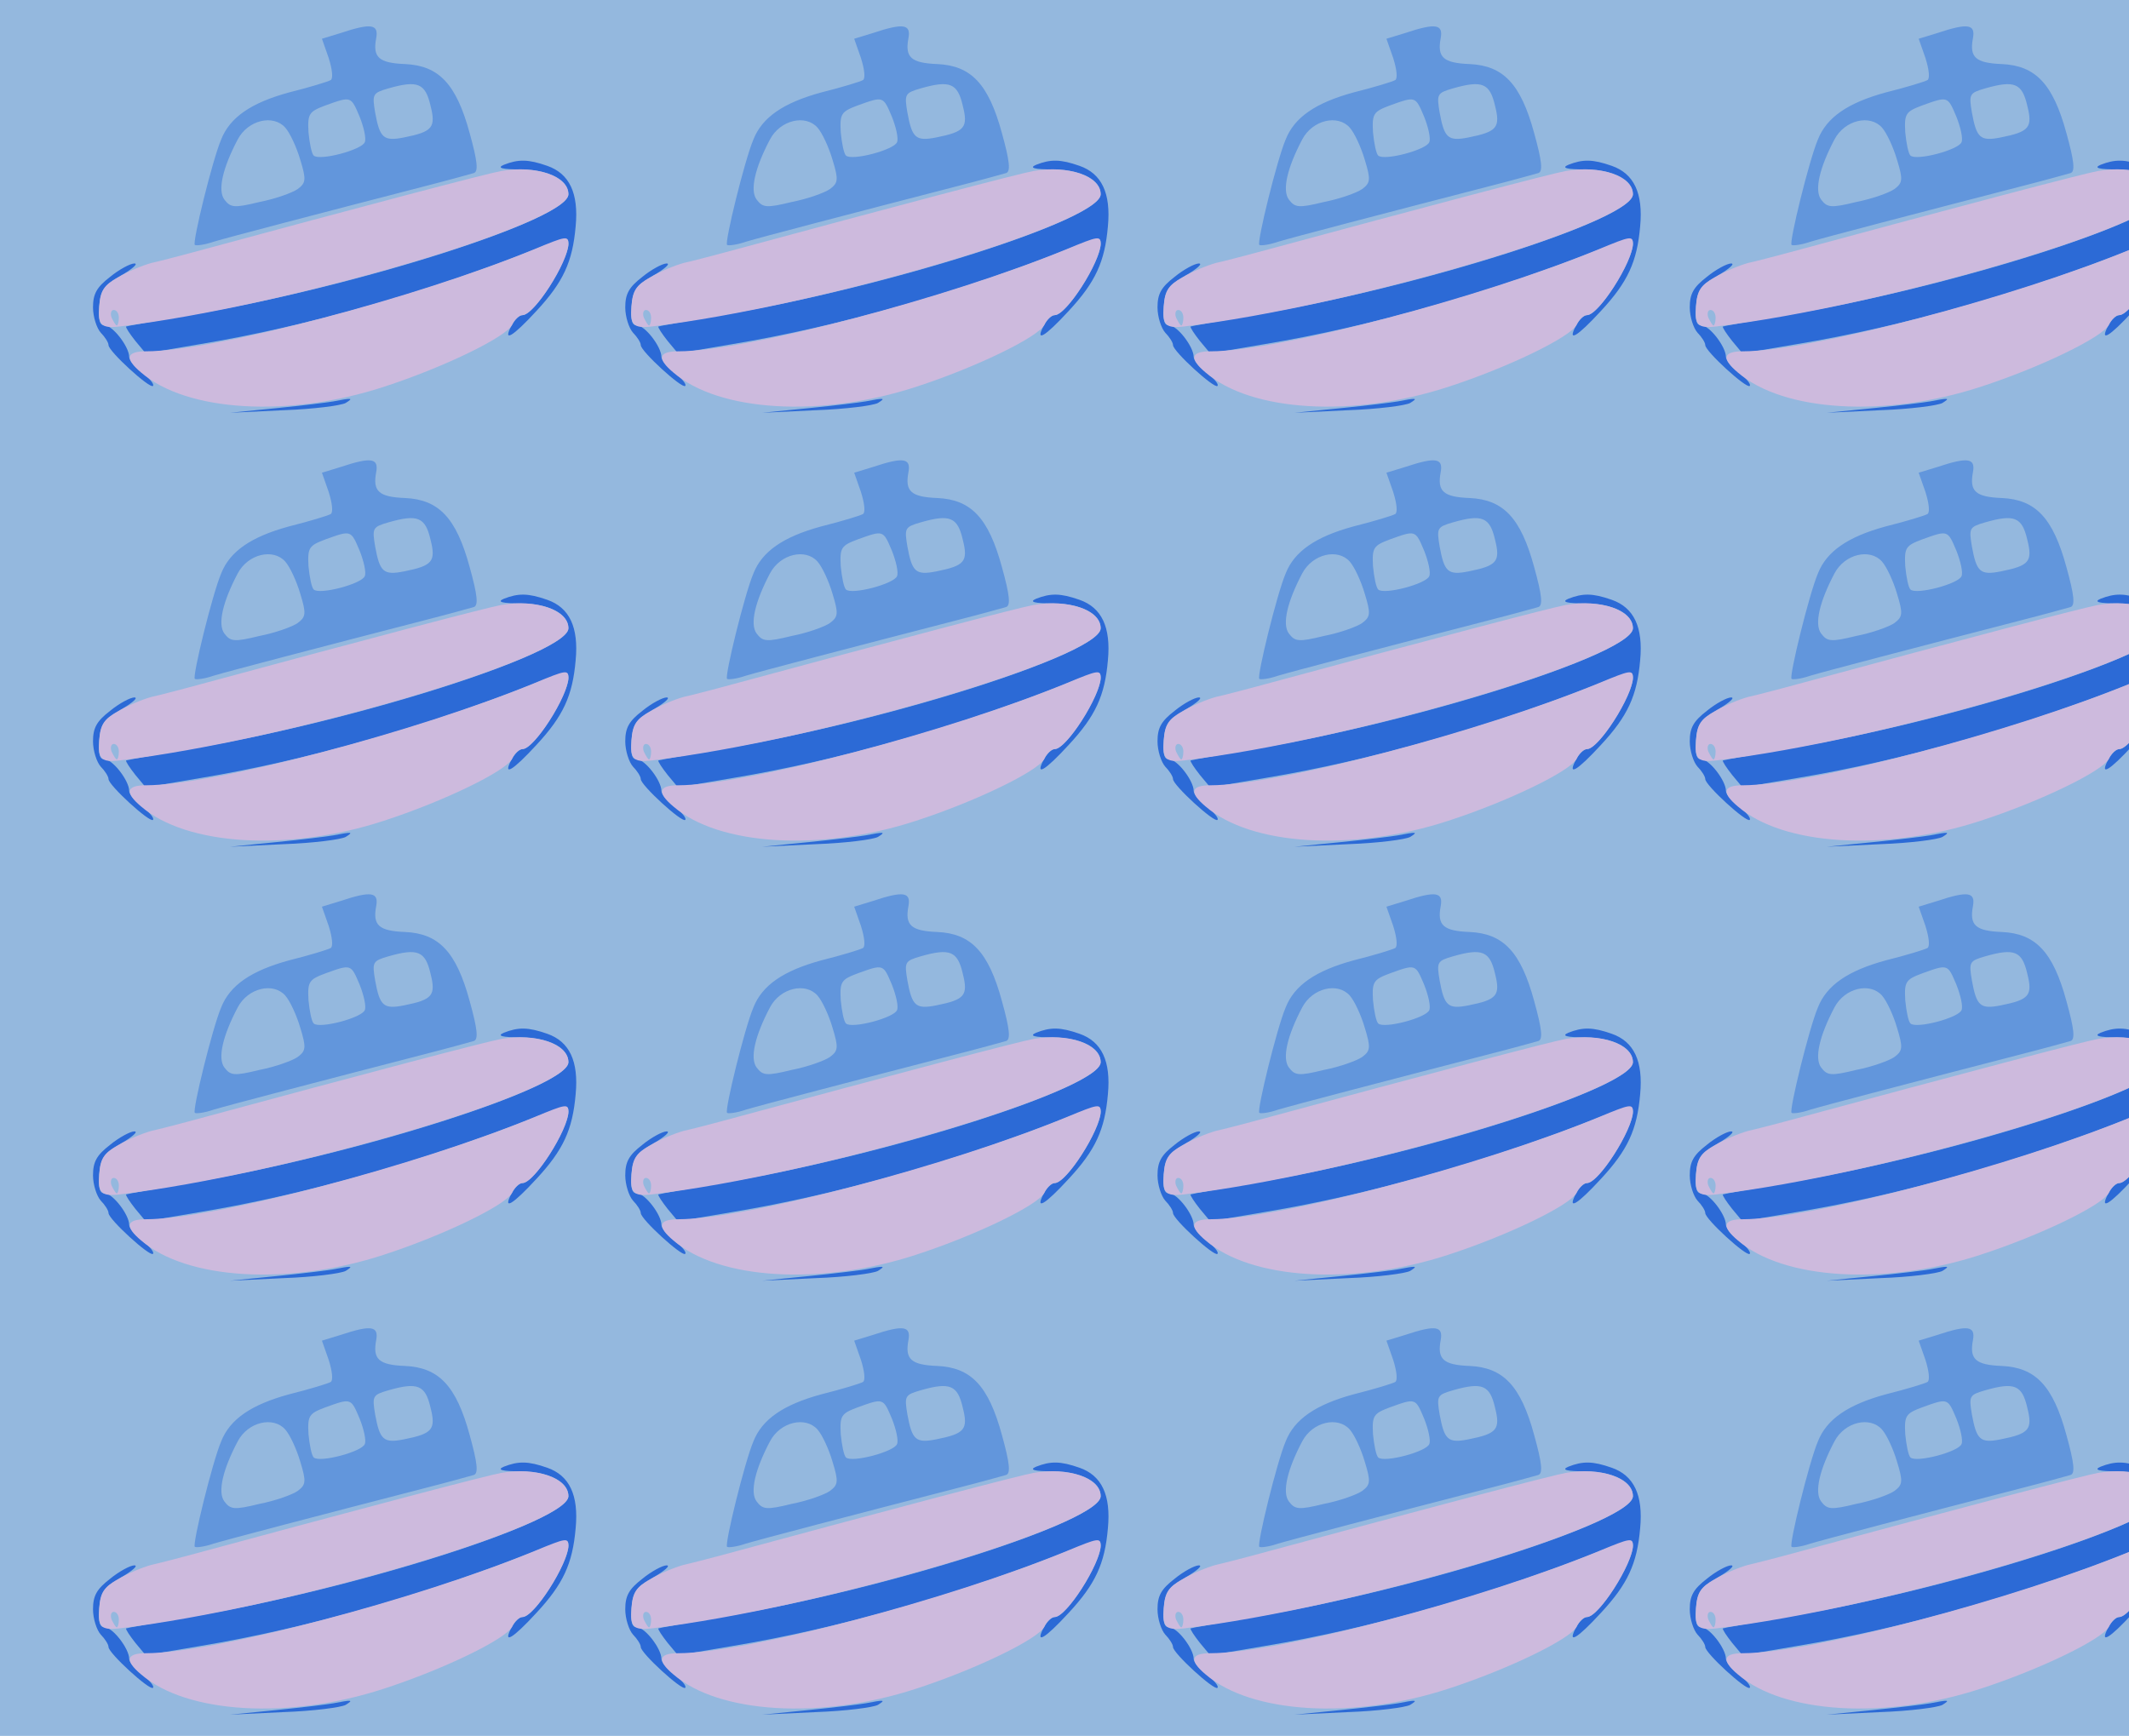 <?xml version="1.0" standalone="no"?>
<!DOCTYPE svg PUBLIC "-//W3C//DTD SVG 20010904//EN"
 "http://www.w3.org/TR/2001/REC-SVG-20010904/DTD/svg10.dtd">
<svg version="1.0" xmlns="http://www.w3.org/2000/svg" width="412pt" height="336pt" viewBox="0 0 412 336" preserveAspectRatio = "xMidYMid meet" >
<rect width="412" height="336" fill="#94B8DE"/>
<g id="row0" transform="translate(13,0.0)">
<g id="0" transform="translate(0.0,0)scale(1,1)">

<path d="M515 63 c-11 -2 -60 -8 -110 -13 l-90 -9 104 5 c57 2 111 9 120 14 16 10 12 10 -24 3z" transform="translate(0,84) scale(0.1,-0.1)" stroke="none" fill="#2C6AD6"/>

<path d="M83 304 c-26 -20 -33 -33 -33 -59 0 -18 7 -40 15 -49 8 -8 15 -19 15 -24 0 -12 80 -85 86 -79 3 3 -6 14 -20 25 -15 11 -26 25 -26 31 0 20 -32 61 -47 61 -10 0 -13 10 -11 37 3 32 9 41 43 60 22 13 33 23 25 23 -8 0 -30 -12 -47 -26z" transform="translate(0,84) scale(0.1,-0.1)" stroke="none" fill="#2C6AD6"/>

<path d="M845 521 c-14 -6 -4 -9 34 -9 54 -1 91 -20 91 -48 0 -49 -412 -180 -734 -234 -65 -11 -120 -21 -122 -22 -1 -2 7 -14 18 -28 l20 -24 106 18 c205 34 441 101 651 185 29 12 56 19 59 17 16 -17 -61 -146 -87 -146 -6 0 -15 -9 -21 -20 -18 -34 2 -22 48 28 52 56 70 95 76 164 6 64 -12 102 -55 117 -37 13 -56 13 -84 2z" transform="translate(0,84) scale(0.1,-0.1)" stroke="none" fill="#2C6AD6"/>

<path d="M529 776 l-36 -11 13 -37 c7 -22 9 -40 4 -43 -5 -3 -41 -14 -81 -24 -73 -20 -114 -48 -131 -91 -17 -40 -56 -199 -51 -204 2 -2 19 0 36 6 30 9 202 54 407 107 47 12 90 24 97 26 9 3 7 23 -8 77 -26 96 -60 131 -125 134 -51 2 -63 13 -56 50 5 27 -9 30 -69 10z m174 -140 c11 -43 4 -51 -51 -62 -40 -8 -47 -1 -56 48 -6 36 -5 38 26 47 56 16 71 10 81 -33z m-137 -22 c8 -20 13 -42 10 -49 -5 -15 -88 -37 -99 -26 -4 4 -8 24 -10 45 -2 36 1 40 33 52 50 18 49 18 66 -22z m-144 -21 c9 -10 22 -38 29 -62 12 -39 11 -45 -5 -57 -10 -7 -43 -19 -74 -25 -49 -12 -56 -11 -68 5 -13 18 -3 61 26 116 20 38 69 49 92 23z" transform="translate(0,84) scale(0.1,-0.1)" stroke="none" fill="#6296DC"/>

<path d="M840 509 c-28 -5 -252 -64 -610 -161 -19 -5 -49 -13 -67 -17 -18 -5 -47 -17 -65 -28 -27 -15 -34 -26 -36 -56 -3 -36 4 -43 39 -39 325 39 869 199 869 256 0 35 -63 57 -130 45z m-740 -284 c0 -8 -2 -15 -4 -15 -2 0 -6 7 -10 15 -3 8 -1 15 4 15 6 0 10 -7 10 -15z" transform="translate(0,84) scale(0.1,-0.1)" stroke="none" fill="#CDBADD"/>

<path d="M905 358 c-228 -94 -623 -198 -752 -198 -39 0 -42 -14 -10 -41 88 -76 285 -88 469 -28 117 38 236 96 249 120 5 11 14 19 20 19 23 0 88 102 89 138 0 16 -5 15 -65 -10z" transform="translate(0,84) scale(0.1,-0.1)" stroke="none" fill="#CDBADD"/>

</g>

<g id="1" transform="translate(103.0,0)scale(1,1)">

<path d="M515 63 c-11 -2 -60 -8 -110 -13 l-90 -9 104 5 c57 2 111 9 120 14 16 10 12 10 -24 3z" transform="translate(0,84) scale(0.1,-0.1)" stroke="none" fill="#2C6AD6"/>

<path d="M83 304 c-26 -20 -33 -33 -33 -59 0 -18 7 -40 15 -49 8 -8 15 -19 15 -24 0 -12 80 -85 86 -79 3 3 -6 14 -20 25 -15 11 -26 25 -26 31 0 20 -32 61 -47 61 -10 0 -13 10 -11 37 3 32 9 41 43 60 22 13 33 23 25 23 -8 0 -30 -12 -47 -26z" transform="translate(0,84) scale(0.1,-0.1)" stroke="none" fill="#2C6AD6"/>

<path d="M845 521 c-14 -6 -4 -9 34 -9 54 -1 91 -20 91 -48 0 -49 -412 -180 -734 -234 -65 -11 -120 -21 -122 -22 -1 -2 7 -14 18 -28 l20 -24 106 18 c205 34 441 101 651 185 29 12 56 19 59 17 16 -17 -61 -146 -87 -146 -6 0 -15 -9 -21 -20 -18 -34 2 -22 48 28 52 56 70 95 76 164 6 64 -12 102 -55 117 -37 13 -56 13 -84 2z" transform="translate(0,84) scale(0.1,-0.1)" stroke="none" fill="#2C6AD6"/>

<path d="M529 776 l-36 -11 13 -37 c7 -22 9 -40 4 -43 -5 -3 -41 -14 -81 -24 -73 -20 -114 -48 -131 -91 -17 -40 -56 -199 -51 -204 2 -2 19 0 36 6 30 9 202 54 407 107 47 12 90 24 97 26 9 3 7 23 -8 77 -26 96 -60 131 -125 134 -51 2 -63 13 -56 50 5 27 -9 30 -69 10z m174 -140 c11 -43 4 -51 -51 -62 -40 -8 -47 -1 -56 48 -6 36 -5 38 26 47 56 16 71 10 81 -33z m-137 -22 c8 -20 13 -42 10 -49 -5 -15 -88 -37 -99 -26 -4 4 -8 24 -10 45 -2 36 1 40 33 52 50 18 49 18 66 -22z m-144 -21 c9 -10 22 -38 29 -62 12 -39 11 -45 -5 -57 -10 -7 -43 -19 -74 -25 -49 -12 -56 -11 -68 5 -13 18 -3 61 26 116 20 38 69 49 92 23z" transform="translate(0,84) scale(0.1,-0.1)" stroke="none" fill="#6296DC"/>

<path d="M840 509 c-28 -5 -252 -64 -610 -161 -19 -5 -49 -13 -67 -17 -18 -5 -47 -17 -65 -28 -27 -15 -34 -26 -36 -56 -3 -36 4 -43 39 -39 325 39 869 199 869 256 0 35 -63 57 -130 45z m-740 -284 c0 -8 -2 -15 -4 -15 -2 0 -6 7 -10 15 -3 8 -1 15 4 15 6 0 10 -7 10 -15z" transform="translate(0,84) scale(0.1,-0.1)" stroke="none" fill="#CDBADD"/>

<path d="M905 358 c-228 -94 -623 -198 -752 -198 -39 0 -42 -14 -10 -41 88 -76 285 -88 469 -28 117 38 236 96 249 120 5 11 14 19 20 19 23 0 88 102 89 138 0 16 -5 15 -65 -10z" transform="translate(0,84) scale(0.1,-0.1)" stroke="none" fill="#CDBADD"/>

</g>

<g id="2" transform="translate(206.0,0)scale(1,1)">

<path d="M515 63 c-11 -2 -60 -8 -110 -13 l-90 -9 104 5 c57 2 111 9 120 14 16 10 12 10 -24 3z" transform="translate(0,84) scale(0.1,-0.1)" stroke="none" fill="#2C6AD6"/>

<path d="M83 304 c-26 -20 -33 -33 -33 -59 0 -18 7 -40 15 -49 8 -8 15 -19 15 -24 0 -12 80 -85 86 -79 3 3 -6 14 -20 25 -15 11 -26 25 -26 31 0 20 -32 61 -47 61 -10 0 -13 10 -11 37 3 32 9 41 43 60 22 13 33 23 25 23 -8 0 -30 -12 -47 -26z" transform="translate(0,84) scale(0.1,-0.1)" stroke="none" fill="#2C6AD6"/>

<path d="M845 521 c-14 -6 -4 -9 34 -9 54 -1 91 -20 91 -48 0 -49 -412 -180 -734 -234 -65 -11 -120 -21 -122 -22 -1 -2 7 -14 18 -28 l20 -24 106 18 c205 34 441 101 651 185 29 12 56 19 59 17 16 -17 -61 -146 -87 -146 -6 0 -15 -9 -21 -20 -18 -34 2 -22 48 28 52 56 70 95 76 164 6 64 -12 102 -55 117 -37 13 -56 13 -84 2z" transform="translate(0,84) scale(0.1,-0.1)" stroke="none" fill="#2C6AD6"/>

<path d="M529 776 l-36 -11 13 -37 c7 -22 9 -40 4 -43 -5 -3 -41 -14 -81 -24 -73 -20 -114 -48 -131 -91 -17 -40 -56 -199 -51 -204 2 -2 19 0 36 6 30 9 202 54 407 107 47 12 90 24 97 26 9 3 7 23 -8 77 -26 96 -60 131 -125 134 -51 2 -63 13 -56 50 5 27 -9 30 -69 10z m174 -140 c11 -43 4 -51 -51 -62 -40 -8 -47 -1 -56 48 -6 36 -5 38 26 47 56 16 71 10 81 -33z m-137 -22 c8 -20 13 -42 10 -49 -5 -15 -88 -37 -99 -26 -4 4 -8 24 -10 45 -2 36 1 40 33 52 50 18 49 18 66 -22z m-144 -21 c9 -10 22 -38 29 -62 12 -39 11 -45 -5 -57 -10 -7 -43 -19 -74 -25 -49 -12 -56 -11 -68 5 -13 18 -3 61 26 116 20 38 69 49 92 23z" transform="translate(0,84) scale(0.1,-0.1)" stroke="none" fill="#6296DC"/>

<path d="M840 509 c-28 -5 -252 -64 -610 -161 -19 -5 -49 -13 -67 -17 -18 -5 -47 -17 -65 -28 -27 -15 -34 -26 -36 -56 -3 -36 4 -43 39 -39 325 39 869 199 869 256 0 35 -63 57 -130 45z m-740 -284 c0 -8 -2 -15 -4 -15 -2 0 -6 7 -10 15 -3 8 -1 15 4 15 6 0 10 -7 10 -15z" transform="translate(0,84) scale(0.1,-0.1)" stroke="none" fill="#CDBADD"/>

<path d="M905 358 c-228 -94 -623 -198 -752 -198 -39 0 -42 -14 -10 -41 88 -76 285 -88 469 -28 117 38 236 96 249 120 5 11 14 19 20 19 23 0 88 102 89 138 0 16 -5 15 -65 -10z" transform="translate(0,84) scale(0.1,-0.1)" stroke="none" fill="#CDBADD"/>

</g>

<g id="3" transform="translate(309.0,0)scale(1,1)">

<path d="M515 63 c-11 -2 -60 -8 -110 -13 l-90 -9 104 5 c57 2 111 9 120 14 16 10 12 10 -24 3z" transform="translate(0,84) scale(0.1,-0.1)" stroke="none" fill="#2C6AD6"/>

<path d="M83 304 c-26 -20 -33 -33 -33 -59 0 -18 7 -40 15 -49 8 -8 15 -19 15 -24 0 -12 80 -85 86 -79 3 3 -6 14 -20 25 -15 11 -26 25 -26 31 0 20 -32 61 -47 61 -10 0 -13 10 -11 37 3 32 9 41 43 60 22 13 33 23 25 23 -8 0 -30 -12 -47 -26z" transform="translate(0,84) scale(0.1,-0.1)" stroke="none" fill="#2C6AD6"/>

<path d="M845 521 c-14 -6 -4 -9 34 -9 54 -1 91 -20 91 -48 0 -49 -412 -180 -734 -234 -65 -11 -120 -21 -122 -22 -1 -2 7 -14 18 -28 l20 -24 106 18 c205 34 441 101 651 185 29 12 56 19 59 17 16 -17 -61 -146 -87 -146 -6 0 -15 -9 -21 -20 -18 -34 2 -22 48 28 52 56 70 95 76 164 6 64 -12 102 -55 117 -37 13 -56 13 -84 2z" transform="translate(0,84) scale(0.1,-0.1)" stroke="none" fill="#2C6AD6"/>

<path d="M529 776 l-36 -11 13 -37 c7 -22 9 -40 4 -43 -5 -3 -41 -14 -81 -24 -73 -20 -114 -48 -131 -91 -17 -40 -56 -199 -51 -204 2 -2 19 0 36 6 30 9 202 54 407 107 47 12 90 24 97 26 9 3 7 23 -8 77 -26 96 -60 131 -125 134 -51 2 -63 13 -56 50 5 27 -9 30 -69 10z m174 -140 c11 -43 4 -51 -51 -62 -40 -8 -47 -1 -56 48 -6 36 -5 38 26 47 56 16 71 10 81 -33z m-137 -22 c8 -20 13 -42 10 -49 -5 -15 -88 -37 -99 -26 -4 4 -8 24 -10 45 -2 36 1 40 33 52 50 18 49 18 66 -22z m-144 -21 c9 -10 22 -38 29 -62 12 -39 11 -45 -5 -57 -10 -7 -43 -19 -74 -25 -49 -12 -56 -11 -68 5 -13 18 -3 61 26 116 20 38 69 49 92 23z" transform="translate(0,84) scale(0.1,-0.1)" stroke="none" fill="#6296DC"/>

<path d="M840 509 c-28 -5 -252 -64 -610 -161 -19 -5 -49 -13 -67 -17 -18 -5 -47 -17 -65 -28 -27 -15 -34 -26 -36 -56 -3 -36 4 -43 39 -39 325 39 869 199 869 256 0 35 -63 57 -130 45z m-740 -284 c0 -8 -2 -15 -4 -15 -2 0 -6 7 -10 15 -3 8 -1 15 4 15 6 0 10 -7 10 -15z" transform="translate(0,84) scale(0.1,-0.1)" stroke="none" fill="#CDBADD"/>

<path d="M905 358 c-228 -94 -623 -198 -752 -198 -39 0 -42 -14 -10 -41 88 -76 285 -88 469 -28 117 38 236 96 249 120 5 11 14 19 20 19 23 0 88 102 89 138 0 16 -5 15 -65 -10z" transform="translate(0,84) scale(0.1,-0.1)" stroke="none" fill="#CDBADD"/>

</g>

<g id="4" transform="translate(412.0,0)scale(1,1)">

<path d="M515 63 c-11 -2 -60 -8 -110 -13 l-90 -9 104 5 c57 2 111 9 120 14 16 10 12 10 -24 3z" transform="translate(0,84) scale(0.1,-0.1)" stroke="none" fill="#2C6AD6"/>

<path d="M83 304 c-26 -20 -33 -33 -33 -59 0 -18 7 -40 15 -49 8 -8 15 -19 15 -24 0 -12 80 -85 86 -79 3 3 -6 14 -20 25 -15 11 -26 25 -26 31 0 20 -32 61 -47 61 -10 0 -13 10 -11 37 3 32 9 41 43 60 22 13 33 23 25 23 -8 0 -30 -12 -47 -26z" transform="translate(0,84) scale(0.1,-0.1)" stroke="none" fill="#2C6AD6"/>

<path d="M845 521 c-14 -6 -4 -9 34 -9 54 -1 91 -20 91 -48 0 -49 -412 -180 -734 -234 -65 -11 -120 -21 -122 -22 -1 -2 7 -14 18 -28 l20 -24 106 18 c205 34 441 101 651 185 29 12 56 19 59 17 16 -17 -61 -146 -87 -146 -6 0 -15 -9 -21 -20 -18 -34 2 -22 48 28 52 56 70 95 76 164 6 64 -12 102 -55 117 -37 13 -56 13 -84 2z" transform="translate(0,84) scale(0.1,-0.1)" stroke="none" fill="#2C6AD6"/>

<path d="M529 776 l-36 -11 13 -37 c7 -22 9 -40 4 -43 -5 -3 -41 -14 -81 -24 -73 -20 -114 -48 -131 -91 -17 -40 -56 -199 -51 -204 2 -2 19 0 36 6 30 9 202 54 407 107 47 12 90 24 97 26 9 3 7 23 -8 77 -26 96 -60 131 -125 134 -51 2 -63 13 -56 50 5 27 -9 30 -69 10z m174 -140 c11 -43 4 -51 -51 -62 -40 -8 -47 -1 -56 48 -6 36 -5 38 26 47 56 16 71 10 81 -33z m-137 -22 c8 -20 13 -42 10 -49 -5 -15 -88 -37 -99 -26 -4 4 -8 24 -10 45 -2 36 1 40 33 52 50 18 49 18 66 -22z m-144 -21 c9 -10 22 -38 29 -62 12 -39 11 -45 -5 -57 -10 -7 -43 -19 -74 -25 -49 -12 -56 -11 -68 5 -13 18 -3 61 26 116 20 38 69 49 92 23z" transform="translate(0,84) scale(0.1,-0.1)" stroke="none" fill="#6296DC"/>

<path d="M840 509 c-28 -5 -252 -64 -610 -161 -19 -5 -49 -13 -67 -17 -18 -5 -47 -17 -65 -28 -27 -15 -34 -26 -36 -56 -3 -36 4 -43 39 -39 325 39 869 199 869 256 0 35 -63 57 -130 45z m-740 -284 c0 -8 -2 -15 -4 -15 -2 0 -6 7 -10 15 -3 8 -1 15 4 15 6 0 10 -7 10 -15z" transform="translate(0,84) scale(0.1,-0.1)" stroke="none" fill="#CDBADD"/>

<path d="M905 358 c-228 -94 -623 -198 -752 -198 -39 0 -42 -14 -10 -41 88 -76 285 -88 469 -28 117 38 236 96 249 120 5 11 14 19 20 19 23 0 88 102 89 138 0 16 -5 15 -65 -10z" transform="translate(0,84) scale(0.1,-0.1)" stroke="none" fill="#CDBADD"/>

</g>

</g>
<g id="row1" transform="translate(13,84.0)">
<g id="0" transform="translate(0.0,0)scale(1,1)">

<path d="M515 63 c-11 -2 -60 -8 -110 -13 l-90 -9 104 5 c57 2 111 9 120 14 16 10 12 10 -24 3z" transform="translate(0,84) scale(0.1,-0.1)" stroke="none" fill="#2C6AD6"/>

<path d="M83 304 c-26 -20 -33 -33 -33 -59 0 -18 7 -40 15 -49 8 -8 15 -19 15 -24 0 -12 80 -85 86 -79 3 3 -6 14 -20 25 -15 11 -26 25 -26 31 0 20 -32 61 -47 61 -10 0 -13 10 -11 37 3 32 9 41 43 60 22 13 33 23 25 23 -8 0 -30 -12 -47 -26z" transform="translate(0,84) scale(0.1,-0.1)" stroke="none" fill="#2C6AD6"/>

<path d="M845 521 c-14 -6 -4 -9 34 -9 54 -1 91 -20 91 -48 0 -49 -412 -180 -734 -234 -65 -11 -120 -21 -122 -22 -1 -2 7 -14 18 -28 l20 -24 106 18 c205 34 441 101 651 185 29 12 56 19 59 17 16 -17 -61 -146 -87 -146 -6 0 -15 -9 -21 -20 -18 -34 2 -22 48 28 52 56 70 95 76 164 6 64 -12 102 -55 117 -37 13 -56 13 -84 2z" transform="translate(0,84) scale(0.1,-0.1)" stroke="none" fill="#2C6AD6"/>

<path d="M529 776 l-36 -11 13 -37 c7 -22 9 -40 4 -43 -5 -3 -41 -14 -81 -24 -73 -20 -114 -48 -131 -91 -17 -40 -56 -199 -51 -204 2 -2 19 0 36 6 30 9 202 54 407 107 47 12 90 24 97 26 9 3 7 23 -8 77 -26 96 -60 131 -125 134 -51 2 -63 13 -56 50 5 27 -9 30 -69 10z m174 -140 c11 -43 4 -51 -51 -62 -40 -8 -47 -1 -56 48 -6 36 -5 38 26 47 56 16 71 10 81 -33z m-137 -22 c8 -20 13 -42 10 -49 -5 -15 -88 -37 -99 -26 -4 4 -8 24 -10 45 -2 36 1 40 33 52 50 18 49 18 66 -22z m-144 -21 c9 -10 22 -38 29 -62 12 -39 11 -45 -5 -57 -10 -7 -43 -19 -74 -25 -49 -12 -56 -11 -68 5 -13 18 -3 61 26 116 20 38 69 49 92 23z" transform="translate(0,84) scale(0.1,-0.1)" stroke="none" fill="#6296DC"/>

<path d="M840 509 c-28 -5 -252 -64 -610 -161 -19 -5 -49 -13 -67 -17 -18 -5 -47 -17 -65 -28 -27 -15 -34 -26 -36 -56 -3 -36 4 -43 39 -39 325 39 869 199 869 256 0 35 -63 57 -130 45z m-740 -284 c0 -8 -2 -15 -4 -15 -2 0 -6 7 -10 15 -3 8 -1 15 4 15 6 0 10 -7 10 -15z" transform="translate(0,84) scale(0.1,-0.1)" stroke="none" fill="#CDBADD"/>

<path d="M905 358 c-228 -94 -623 -198 -752 -198 -39 0 -42 -14 -10 -41 88 -76 285 -88 469 -28 117 38 236 96 249 120 5 11 14 19 20 19 23 0 88 102 89 138 0 16 -5 15 -65 -10z" transform="translate(0,84) scale(0.1,-0.1)" stroke="none" fill="#CDBADD"/>

</g>

<g id="1" transform="translate(103.0,0)scale(1,1)">

<path d="M515 63 c-11 -2 -60 -8 -110 -13 l-90 -9 104 5 c57 2 111 9 120 14 16 10 12 10 -24 3z" transform="translate(0,84) scale(0.1,-0.1)" stroke="none" fill="#2C6AD6"/>

<path d="M83 304 c-26 -20 -33 -33 -33 -59 0 -18 7 -40 15 -49 8 -8 15 -19 15 -24 0 -12 80 -85 86 -79 3 3 -6 14 -20 25 -15 11 -26 25 -26 31 0 20 -32 61 -47 61 -10 0 -13 10 -11 37 3 32 9 41 43 60 22 13 33 23 25 23 -8 0 -30 -12 -47 -26z" transform="translate(0,84) scale(0.1,-0.1)" stroke="none" fill="#2C6AD6"/>

<path d="M845 521 c-14 -6 -4 -9 34 -9 54 -1 91 -20 91 -48 0 -49 -412 -180 -734 -234 -65 -11 -120 -21 -122 -22 -1 -2 7 -14 18 -28 l20 -24 106 18 c205 34 441 101 651 185 29 12 56 19 59 17 16 -17 -61 -146 -87 -146 -6 0 -15 -9 -21 -20 -18 -34 2 -22 48 28 52 56 70 95 76 164 6 64 -12 102 -55 117 -37 13 -56 13 -84 2z" transform="translate(0,84) scale(0.1,-0.1)" stroke="none" fill="#2C6AD6"/>

<path d="M529 776 l-36 -11 13 -37 c7 -22 9 -40 4 -43 -5 -3 -41 -14 -81 -24 -73 -20 -114 -48 -131 -91 -17 -40 -56 -199 -51 -204 2 -2 19 0 36 6 30 9 202 54 407 107 47 12 90 24 97 26 9 3 7 23 -8 77 -26 96 -60 131 -125 134 -51 2 -63 13 -56 50 5 27 -9 30 -69 10z m174 -140 c11 -43 4 -51 -51 -62 -40 -8 -47 -1 -56 48 -6 36 -5 38 26 47 56 16 71 10 81 -33z m-137 -22 c8 -20 13 -42 10 -49 -5 -15 -88 -37 -99 -26 -4 4 -8 24 -10 45 -2 36 1 40 33 52 50 18 49 18 66 -22z m-144 -21 c9 -10 22 -38 29 -62 12 -39 11 -45 -5 -57 -10 -7 -43 -19 -74 -25 -49 -12 -56 -11 -68 5 -13 18 -3 61 26 116 20 38 69 49 92 23z" transform="translate(0,84) scale(0.1,-0.1)" stroke="none" fill="#6296DC"/>

<path d="M840 509 c-28 -5 -252 -64 -610 -161 -19 -5 -49 -13 -67 -17 -18 -5 -47 -17 -65 -28 -27 -15 -34 -26 -36 -56 -3 -36 4 -43 39 -39 325 39 869 199 869 256 0 35 -63 57 -130 45z m-740 -284 c0 -8 -2 -15 -4 -15 -2 0 -6 7 -10 15 -3 8 -1 15 4 15 6 0 10 -7 10 -15z" transform="translate(0,84) scale(0.1,-0.1)" stroke="none" fill="#CDBADD"/>

<path d="M905 358 c-228 -94 -623 -198 -752 -198 -39 0 -42 -14 -10 -41 88 -76 285 -88 469 -28 117 38 236 96 249 120 5 11 14 19 20 19 23 0 88 102 89 138 0 16 -5 15 -65 -10z" transform="translate(0,84) scale(0.1,-0.1)" stroke="none" fill="#CDBADD"/>

</g>

<g id="2" transform="translate(206.0,0)scale(1,1)">

<path d="M515 63 c-11 -2 -60 -8 -110 -13 l-90 -9 104 5 c57 2 111 9 120 14 16 10 12 10 -24 3z" transform="translate(0,84) scale(0.1,-0.1)" stroke="none" fill="#2C6AD6"/>

<path d="M83 304 c-26 -20 -33 -33 -33 -59 0 -18 7 -40 15 -49 8 -8 15 -19 15 -24 0 -12 80 -85 86 -79 3 3 -6 14 -20 25 -15 11 -26 25 -26 31 0 20 -32 61 -47 61 -10 0 -13 10 -11 37 3 32 9 41 43 60 22 13 33 23 25 23 -8 0 -30 -12 -47 -26z" transform="translate(0,84) scale(0.1,-0.1)" stroke="none" fill="#2C6AD6"/>

<path d="M845 521 c-14 -6 -4 -9 34 -9 54 -1 91 -20 91 -48 0 -49 -412 -180 -734 -234 -65 -11 -120 -21 -122 -22 -1 -2 7 -14 18 -28 l20 -24 106 18 c205 34 441 101 651 185 29 12 56 19 59 17 16 -17 -61 -146 -87 -146 -6 0 -15 -9 -21 -20 -18 -34 2 -22 48 28 52 56 70 95 76 164 6 64 -12 102 -55 117 -37 13 -56 13 -84 2z" transform="translate(0,84) scale(0.1,-0.1)" stroke="none" fill="#2C6AD6"/>

<path d="M529 776 l-36 -11 13 -37 c7 -22 9 -40 4 -43 -5 -3 -41 -14 -81 -24 -73 -20 -114 -48 -131 -91 -17 -40 -56 -199 -51 -204 2 -2 19 0 36 6 30 9 202 54 407 107 47 12 90 24 97 26 9 3 7 23 -8 77 -26 96 -60 131 -125 134 -51 2 -63 13 -56 50 5 27 -9 30 -69 10z m174 -140 c11 -43 4 -51 -51 -62 -40 -8 -47 -1 -56 48 -6 36 -5 38 26 47 56 16 71 10 81 -33z m-137 -22 c8 -20 13 -42 10 -49 -5 -15 -88 -37 -99 -26 -4 4 -8 24 -10 45 -2 36 1 40 33 52 50 18 49 18 66 -22z m-144 -21 c9 -10 22 -38 29 -62 12 -39 11 -45 -5 -57 -10 -7 -43 -19 -74 -25 -49 -12 -56 -11 -68 5 -13 18 -3 61 26 116 20 38 69 49 92 23z" transform="translate(0,84) scale(0.1,-0.1)" stroke="none" fill="#6296DC"/>

<path d="M840 509 c-28 -5 -252 -64 -610 -161 -19 -5 -49 -13 -67 -17 -18 -5 -47 -17 -65 -28 -27 -15 -34 -26 -36 -56 -3 -36 4 -43 39 -39 325 39 869 199 869 256 0 35 -63 57 -130 45z m-740 -284 c0 -8 -2 -15 -4 -15 -2 0 -6 7 -10 15 -3 8 -1 15 4 15 6 0 10 -7 10 -15z" transform="translate(0,84) scale(0.1,-0.1)" stroke="none" fill="#CDBADD"/>

<path d="M905 358 c-228 -94 -623 -198 -752 -198 -39 0 -42 -14 -10 -41 88 -76 285 -88 469 -28 117 38 236 96 249 120 5 11 14 19 20 19 23 0 88 102 89 138 0 16 -5 15 -65 -10z" transform="translate(0,84) scale(0.1,-0.1)" stroke="none" fill="#CDBADD"/>

</g>

<g id="3" transform="translate(309.0,0)scale(1,1)">

<path d="M515 63 c-11 -2 -60 -8 -110 -13 l-90 -9 104 5 c57 2 111 9 120 14 16 10 12 10 -24 3z" transform="translate(0,84) scale(0.1,-0.1)" stroke="none" fill="#2C6AD6"/>

<path d="M83 304 c-26 -20 -33 -33 -33 -59 0 -18 7 -40 15 -49 8 -8 15 -19 15 -24 0 -12 80 -85 86 -79 3 3 -6 14 -20 25 -15 11 -26 25 -26 31 0 20 -32 61 -47 61 -10 0 -13 10 -11 37 3 32 9 41 43 60 22 13 33 23 25 23 -8 0 -30 -12 -47 -26z" transform="translate(0,84) scale(0.1,-0.1)" stroke="none" fill="#2C6AD6"/>

<path d="M845 521 c-14 -6 -4 -9 34 -9 54 -1 91 -20 91 -48 0 -49 -412 -180 -734 -234 -65 -11 -120 -21 -122 -22 -1 -2 7 -14 18 -28 l20 -24 106 18 c205 34 441 101 651 185 29 12 56 19 59 17 16 -17 -61 -146 -87 -146 -6 0 -15 -9 -21 -20 -18 -34 2 -22 48 28 52 56 70 95 76 164 6 64 -12 102 -55 117 -37 13 -56 13 -84 2z" transform="translate(0,84) scale(0.1,-0.1)" stroke="none" fill="#2C6AD6"/>

<path d="M529 776 l-36 -11 13 -37 c7 -22 9 -40 4 -43 -5 -3 -41 -14 -81 -24 -73 -20 -114 -48 -131 -91 -17 -40 -56 -199 -51 -204 2 -2 19 0 36 6 30 9 202 54 407 107 47 12 90 24 97 26 9 3 7 23 -8 77 -26 96 -60 131 -125 134 -51 2 -63 13 -56 50 5 27 -9 30 -69 10z m174 -140 c11 -43 4 -51 -51 -62 -40 -8 -47 -1 -56 48 -6 36 -5 38 26 47 56 16 71 10 81 -33z m-137 -22 c8 -20 13 -42 10 -49 -5 -15 -88 -37 -99 -26 -4 4 -8 24 -10 45 -2 36 1 40 33 52 50 18 49 18 66 -22z m-144 -21 c9 -10 22 -38 29 -62 12 -39 11 -45 -5 -57 -10 -7 -43 -19 -74 -25 -49 -12 -56 -11 -68 5 -13 18 -3 61 26 116 20 38 69 49 92 23z" transform="translate(0,84) scale(0.1,-0.1)" stroke="none" fill="#6296DC"/>

<path d="M840 509 c-28 -5 -252 -64 -610 -161 -19 -5 -49 -13 -67 -17 -18 -5 -47 -17 -65 -28 -27 -15 -34 -26 -36 -56 -3 -36 4 -43 39 -39 325 39 869 199 869 256 0 35 -63 57 -130 45z m-740 -284 c0 -8 -2 -15 -4 -15 -2 0 -6 7 -10 15 -3 8 -1 15 4 15 6 0 10 -7 10 -15z" transform="translate(0,84) scale(0.1,-0.1)" stroke="none" fill="#CDBADD"/>

<path d="M905 358 c-228 -94 -623 -198 -752 -198 -39 0 -42 -14 -10 -41 88 -76 285 -88 469 -28 117 38 236 96 249 120 5 11 14 19 20 19 23 0 88 102 89 138 0 16 -5 15 -65 -10z" transform="translate(0,84) scale(0.1,-0.1)" stroke="none" fill="#CDBADD"/>

</g>

<g id="4" transform="translate(412.0,0)scale(1,1)">

<path d="M515 63 c-11 -2 -60 -8 -110 -13 l-90 -9 104 5 c57 2 111 9 120 14 16 10 12 10 -24 3z" transform="translate(0,84) scale(0.1,-0.1)" stroke="none" fill="#2C6AD6"/>

<path d="M83 304 c-26 -20 -33 -33 -33 -59 0 -18 7 -40 15 -49 8 -8 15 -19 15 -24 0 -12 80 -85 86 -79 3 3 -6 14 -20 25 -15 11 -26 25 -26 31 0 20 -32 61 -47 61 -10 0 -13 10 -11 37 3 32 9 41 43 60 22 13 33 23 25 23 -8 0 -30 -12 -47 -26z" transform="translate(0,84) scale(0.1,-0.1)" stroke="none" fill="#2C6AD6"/>

<path d="M845 521 c-14 -6 -4 -9 34 -9 54 -1 91 -20 91 -48 0 -49 -412 -180 -734 -234 -65 -11 -120 -21 -122 -22 -1 -2 7 -14 18 -28 l20 -24 106 18 c205 34 441 101 651 185 29 12 56 19 59 17 16 -17 -61 -146 -87 -146 -6 0 -15 -9 -21 -20 -18 -34 2 -22 48 28 52 56 70 95 76 164 6 64 -12 102 -55 117 -37 13 -56 13 -84 2z" transform="translate(0,84) scale(0.1,-0.1)" stroke="none" fill="#2C6AD6"/>

<path d="M529 776 l-36 -11 13 -37 c7 -22 9 -40 4 -43 -5 -3 -41 -14 -81 -24 -73 -20 -114 -48 -131 -91 -17 -40 -56 -199 -51 -204 2 -2 19 0 36 6 30 9 202 54 407 107 47 12 90 24 97 26 9 3 7 23 -8 77 -26 96 -60 131 -125 134 -51 2 -63 13 -56 50 5 27 -9 30 -69 10z m174 -140 c11 -43 4 -51 -51 -62 -40 -8 -47 -1 -56 48 -6 36 -5 38 26 47 56 16 71 10 81 -33z m-137 -22 c8 -20 13 -42 10 -49 -5 -15 -88 -37 -99 -26 -4 4 -8 24 -10 45 -2 36 1 40 33 52 50 18 49 18 66 -22z m-144 -21 c9 -10 22 -38 29 -62 12 -39 11 -45 -5 -57 -10 -7 -43 -19 -74 -25 -49 -12 -56 -11 -68 5 -13 18 -3 61 26 116 20 38 69 49 92 23z" transform="translate(0,84) scale(0.1,-0.1)" stroke="none" fill="#6296DC"/>

<path d="M840 509 c-28 -5 -252 -64 -610 -161 -19 -5 -49 -13 -67 -17 -18 -5 -47 -17 -65 -28 -27 -15 -34 -26 -36 -56 -3 -36 4 -43 39 -39 325 39 869 199 869 256 0 35 -63 57 -130 45z m-740 -284 c0 -8 -2 -15 -4 -15 -2 0 -6 7 -10 15 -3 8 -1 15 4 15 6 0 10 -7 10 -15z" transform="translate(0,84) scale(0.1,-0.1)" stroke="none" fill="#CDBADD"/>

<path d="M905 358 c-228 -94 -623 -198 -752 -198 -39 0 -42 -14 -10 -41 88 -76 285 -88 469 -28 117 38 236 96 249 120 5 11 14 19 20 19 23 0 88 102 89 138 0 16 -5 15 -65 -10z" transform="translate(0,84) scale(0.1,-0.1)" stroke="none" fill="#CDBADD"/>

</g>

</g>
<g id="row2" transform="translate(13,168.0)">
<g id="0" transform="translate(0.0,0)scale(1,1)">

<path d="M515 63 c-11 -2 -60 -8 -110 -13 l-90 -9 104 5 c57 2 111 9 120 14 16 10 12 10 -24 3z" transform="translate(0,84) scale(0.1,-0.1)" stroke="none" fill="#2C6AD6"/>

<path d="M83 304 c-26 -20 -33 -33 -33 -59 0 -18 7 -40 15 -49 8 -8 15 -19 15 -24 0 -12 80 -85 86 -79 3 3 -6 14 -20 25 -15 11 -26 25 -26 31 0 20 -32 61 -47 61 -10 0 -13 10 -11 37 3 32 9 41 43 60 22 13 33 23 25 23 -8 0 -30 -12 -47 -26z" transform="translate(0,84) scale(0.1,-0.1)" stroke="none" fill="#2C6AD6"/>

<path d="M845 521 c-14 -6 -4 -9 34 -9 54 -1 91 -20 91 -48 0 -49 -412 -180 -734 -234 -65 -11 -120 -21 -122 -22 -1 -2 7 -14 18 -28 l20 -24 106 18 c205 34 441 101 651 185 29 12 56 19 59 17 16 -17 -61 -146 -87 -146 -6 0 -15 -9 -21 -20 -18 -34 2 -22 48 28 52 56 70 95 76 164 6 64 -12 102 -55 117 -37 13 -56 13 -84 2z" transform="translate(0,84) scale(0.1,-0.1)" stroke="none" fill="#2C6AD6"/>

<path d="M529 776 l-36 -11 13 -37 c7 -22 9 -40 4 -43 -5 -3 -41 -14 -81 -24 -73 -20 -114 -48 -131 -91 -17 -40 -56 -199 -51 -204 2 -2 19 0 36 6 30 9 202 54 407 107 47 12 90 24 97 26 9 3 7 23 -8 77 -26 96 -60 131 -125 134 -51 2 -63 13 -56 50 5 27 -9 30 -69 10z m174 -140 c11 -43 4 -51 -51 -62 -40 -8 -47 -1 -56 48 -6 36 -5 38 26 47 56 16 71 10 81 -33z m-137 -22 c8 -20 13 -42 10 -49 -5 -15 -88 -37 -99 -26 -4 4 -8 24 -10 45 -2 36 1 40 33 52 50 18 49 18 66 -22z m-144 -21 c9 -10 22 -38 29 -62 12 -39 11 -45 -5 -57 -10 -7 -43 -19 -74 -25 -49 -12 -56 -11 -68 5 -13 18 -3 61 26 116 20 38 69 49 92 23z" transform="translate(0,84) scale(0.1,-0.1)" stroke="none" fill="#6296DC"/>

<path d="M840 509 c-28 -5 -252 -64 -610 -161 -19 -5 -49 -13 -67 -17 -18 -5 -47 -17 -65 -28 -27 -15 -34 -26 -36 -56 -3 -36 4 -43 39 -39 325 39 869 199 869 256 0 35 -63 57 -130 45z m-740 -284 c0 -8 -2 -15 -4 -15 -2 0 -6 7 -10 15 -3 8 -1 15 4 15 6 0 10 -7 10 -15z" transform="translate(0,84) scale(0.1,-0.1)" stroke="none" fill="#CDBADD"/>

<path d="M905 358 c-228 -94 -623 -198 -752 -198 -39 0 -42 -14 -10 -41 88 -76 285 -88 469 -28 117 38 236 96 249 120 5 11 14 19 20 19 23 0 88 102 89 138 0 16 -5 15 -65 -10z" transform="translate(0,84) scale(0.1,-0.1)" stroke="none" fill="#CDBADD"/>

</g>

<g id="1" transform="translate(103.0,0)scale(1,1)">

<path d="M515 63 c-11 -2 -60 -8 -110 -13 l-90 -9 104 5 c57 2 111 9 120 14 16 10 12 10 -24 3z" transform="translate(0,84) scale(0.1,-0.1)" stroke="none" fill="#2C6AD6"/>

<path d="M83 304 c-26 -20 -33 -33 -33 -59 0 -18 7 -40 15 -49 8 -8 15 -19 15 -24 0 -12 80 -85 86 -79 3 3 -6 14 -20 25 -15 11 -26 25 -26 31 0 20 -32 61 -47 61 -10 0 -13 10 -11 37 3 32 9 41 43 60 22 13 33 23 25 23 -8 0 -30 -12 -47 -26z" transform="translate(0,84) scale(0.1,-0.1)" stroke="none" fill="#2C6AD6"/>

<path d="M845 521 c-14 -6 -4 -9 34 -9 54 -1 91 -20 91 -48 0 -49 -412 -180 -734 -234 -65 -11 -120 -21 -122 -22 -1 -2 7 -14 18 -28 l20 -24 106 18 c205 34 441 101 651 185 29 12 56 19 59 17 16 -17 -61 -146 -87 -146 -6 0 -15 -9 -21 -20 -18 -34 2 -22 48 28 52 56 70 95 76 164 6 64 -12 102 -55 117 -37 13 -56 13 -84 2z" transform="translate(0,84) scale(0.1,-0.1)" stroke="none" fill="#2C6AD6"/>

<path d="M529 776 l-36 -11 13 -37 c7 -22 9 -40 4 -43 -5 -3 -41 -14 -81 -24 -73 -20 -114 -48 -131 -91 -17 -40 -56 -199 -51 -204 2 -2 19 0 36 6 30 9 202 54 407 107 47 12 90 24 97 26 9 3 7 23 -8 77 -26 96 -60 131 -125 134 -51 2 -63 13 -56 50 5 27 -9 30 -69 10z m174 -140 c11 -43 4 -51 -51 -62 -40 -8 -47 -1 -56 48 -6 36 -5 38 26 47 56 16 71 10 81 -33z m-137 -22 c8 -20 13 -42 10 -49 -5 -15 -88 -37 -99 -26 -4 4 -8 24 -10 45 -2 36 1 40 33 52 50 18 49 18 66 -22z m-144 -21 c9 -10 22 -38 29 -62 12 -39 11 -45 -5 -57 -10 -7 -43 -19 -74 -25 -49 -12 -56 -11 -68 5 -13 18 -3 61 26 116 20 38 69 49 92 23z" transform="translate(0,84) scale(0.1,-0.1)" stroke="none" fill="#6296DC"/>

<path d="M840 509 c-28 -5 -252 -64 -610 -161 -19 -5 -49 -13 -67 -17 -18 -5 -47 -17 -65 -28 -27 -15 -34 -26 -36 -56 -3 -36 4 -43 39 -39 325 39 869 199 869 256 0 35 -63 57 -130 45z m-740 -284 c0 -8 -2 -15 -4 -15 -2 0 -6 7 -10 15 -3 8 -1 15 4 15 6 0 10 -7 10 -15z" transform="translate(0,84) scale(0.1,-0.1)" stroke="none" fill="#CDBADD"/>

<path d="M905 358 c-228 -94 -623 -198 -752 -198 -39 0 -42 -14 -10 -41 88 -76 285 -88 469 -28 117 38 236 96 249 120 5 11 14 19 20 19 23 0 88 102 89 138 0 16 -5 15 -65 -10z" transform="translate(0,84) scale(0.1,-0.1)" stroke="none" fill="#CDBADD"/>

</g>

<g id="2" transform="translate(206.0,0)scale(1,1)">

<path d="M515 63 c-11 -2 -60 -8 -110 -13 l-90 -9 104 5 c57 2 111 9 120 14 16 10 12 10 -24 3z" transform="translate(0,84) scale(0.1,-0.1)" stroke="none" fill="#2C6AD6"/>

<path d="M83 304 c-26 -20 -33 -33 -33 -59 0 -18 7 -40 15 -49 8 -8 15 -19 15 -24 0 -12 80 -85 86 -79 3 3 -6 14 -20 25 -15 11 -26 25 -26 31 0 20 -32 61 -47 61 -10 0 -13 10 -11 37 3 32 9 41 43 60 22 13 33 23 25 23 -8 0 -30 -12 -47 -26z" transform="translate(0,84) scale(0.1,-0.1)" stroke="none" fill="#2C6AD6"/>

<path d="M845 521 c-14 -6 -4 -9 34 -9 54 -1 91 -20 91 -48 0 -49 -412 -180 -734 -234 -65 -11 -120 -21 -122 -22 -1 -2 7 -14 18 -28 l20 -24 106 18 c205 34 441 101 651 185 29 12 56 19 59 17 16 -17 -61 -146 -87 -146 -6 0 -15 -9 -21 -20 -18 -34 2 -22 48 28 52 56 70 95 76 164 6 64 -12 102 -55 117 -37 13 -56 13 -84 2z" transform="translate(0,84) scale(0.1,-0.1)" stroke="none" fill="#2C6AD6"/>

<path d="M529 776 l-36 -11 13 -37 c7 -22 9 -40 4 -43 -5 -3 -41 -14 -81 -24 -73 -20 -114 -48 -131 -91 -17 -40 -56 -199 -51 -204 2 -2 19 0 36 6 30 9 202 54 407 107 47 12 90 24 97 26 9 3 7 23 -8 77 -26 96 -60 131 -125 134 -51 2 -63 13 -56 50 5 27 -9 30 -69 10z m174 -140 c11 -43 4 -51 -51 -62 -40 -8 -47 -1 -56 48 -6 36 -5 38 26 47 56 16 71 10 81 -33z m-137 -22 c8 -20 13 -42 10 -49 -5 -15 -88 -37 -99 -26 -4 4 -8 24 -10 45 -2 36 1 40 33 52 50 18 49 18 66 -22z m-144 -21 c9 -10 22 -38 29 -62 12 -39 11 -45 -5 -57 -10 -7 -43 -19 -74 -25 -49 -12 -56 -11 -68 5 -13 18 -3 61 26 116 20 38 69 49 92 23z" transform="translate(0,84) scale(0.1,-0.1)" stroke="none" fill="#6296DC"/>

<path d="M840 509 c-28 -5 -252 -64 -610 -161 -19 -5 -49 -13 -67 -17 -18 -5 -47 -17 -65 -28 -27 -15 -34 -26 -36 -56 -3 -36 4 -43 39 -39 325 39 869 199 869 256 0 35 -63 57 -130 45z m-740 -284 c0 -8 -2 -15 -4 -15 -2 0 -6 7 -10 15 -3 8 -1 15 4 15 6 0 10 -7 10 -15z" transform="translate(0,84) scale(0.1,-0.1)" stroke="none" fill="#CDBADD"/>

<path d="M905 358 c-228 -94 -623 -198 -752 -198 -39 0 -42 -14 -10 -41 88 -76 285 -88 469 -28 117 38 236 96 249 120 5 11 14 19 20 19 23 0 88 102 89 138 0 16 -5 15 -65 -10z" transform="translate(0,84) scale(0.1,-0.1)" stroke="none" fill="#CDBADD"/>

</g>

<g id="3" transform="translate(309.0,0)scale(1,1)">

<path d="M515 63 c-11 -2 -60 -8 -110 -13 l-90 -9 104 5 c57 2 111 9 120 14 16 10 12 10 -24 3z" transform="translate(0,84) scale(0.1,-0.1)" stroke="none" fill="#2C6AD6"/>

<path d="M83 304 c-26 -20 -33 -33 -33 -59 0 -18 7 -40 15 -49 8 -8 15 -19 15 -24 0 -12 80 -85 86 -79 3 3 -6 14 -20 25 -15 11 -26 25 -26 31 0 20 -32 61 -47 61 -10 0 -13 10 -11 37 3 32 9 41 43 60 22 13 33 23 25 23 -8 0 -30 -12 -47 -26z" transform="translate(0,84) scale(0.1,-0.1)" stroke="none" fill="#2C6AD6"/>

<path d="M845 521 c-14 -6 -4 -9 34 -9 54 -1 91 -20 91 -48 0 -49 -412 -180 -734 -234 -65 -11 -120 -21 -122 -22 -1 -2 7 -14 18 -28 l20 -24 106 18 c205 34 441 101 651 185 29 12 56 19 59 17 16 -17 -61 -146 -87 -146 -6 0 -15 -9 -21 -20 -18 -34 2 -22 48 28 52 56 70 95 76 164 6 64 -12 102 -55 117 -37 13 -56 13 -84 2z" transform="translate(0,84) scale(0.1,-0.1)" stroke="none" fill="#2C6AD6"/>

<path d="M529 776 l-36 -11 13 -37 c7 -22 9 -40 4 -43 -5 -3 -41 -14 -81 -24 -73 -20 -114 -48 -131 -91 -17 -40 -56 -199 -51 -204 2 -2 19 0 36 6 30 9 202 54 407 107 47 12 90 24 97 26 9 3 7 23 -8 77 -26 96 -60 131 -125 134 -51 2 -63 13 -56 50 5 27 -9 30 -69 10z m174 -140 c11 -43 4 -51 -51 -62 -40 -8 -47 -1 -56 48 -6 36 -5 38 26 47 56 16 71 10 81 -33z m-137 -22 c8 -20 13 -42 10 -49 -5 -15 -88 -37 -99 -26 -4 4 -8 24 -10 45 -2 36 1 40 33 52 50 18 49 18 66 -22z m-144 -21 c9 -10 22 -38 29 -62 12 -39 11 -45 -5 -57 -10 -7 -43 -19 -74 -25 -49 -12 -56 -11 -68 5 -13 18 -3 61 26 116 20 38 69 49 92 23z" transform="translate(0,84) scale(0.1,-0.1)" stroke="none" fill="#6296DC"/>

<path d="M840 509 c-28 -5 -252 -64 -610 -161 -19 -5 -49 -13 -67 -17 -18 -5 -47 -17 -65 -28 -27 -15 -34 -26 -36 -56 -3 -36 4 -43 39 -39 325 39 869 199 869 256 0 35 -63 57 -130 45z m-740 -284 c0 -8 -2 -15 -4 -15 -2 0 -6 7 -10 15 -3 8 -1 15 4 15 6 0 10 -7 10 -15z" transform="translate(0,84) scale(0.1,-0.1)" stroke="none" fill="#CDBADD"/>

<path d="M905 358 c-228 -94 -623 -198 -752 -198 -39 0 -42 -14 -10 -41 88 -76 285 -88 469 -28 117 38 236 96 249 120 5 11 14 19 20 19 23 0 88 102 89 138 0 16 -5 15 -65 -10z" transform="translate(0,84) scale(0.1,-0.1)" stroke="none" fill="#CDBADD"/>

</g>

<g id="4" transform="translate(412.0,0)scale(1,1)">

<path d="M515 63 c-11 -2 -60 -8 -110 -13 l-90 -9 104 5 c57 2 111 9 120 14 16 10 12 10 -24 3z" transform="translate(0,84) scale(0.1,-0.1)" stroke="none" fill="#2C6AD6"/>

<path d="M83 304 c-26 -20 -33 -33 -33 -59 0 -18 7 -40 15 -49 8 -8 15 -19 15 -24 0 -12 80 -85 86 -79 3 3 -6 14 -20 25 -15 11 -26 25 -26 31 0 20 -32 61 -47 61 -10 0 -13 10 -11 37 3 32 9 41 43 60 22 13 33 23 25 23 -8 0 -30 -12 -47 -26z" transform="translate(0,84) scale(0.1,-0.1)" stroke="none" fill="#2C6AD6"/>

<path d="M845 521 c-14 -6 -4 -9 34 -9 54 -1 91 -20 91 -48 0 -49 -412 -180 -734 -234 -65 -11 -120 -21 -122 -22 -1 -2 7 -14 18 -28 l20 -24 106 18 c205 34 441 101 651 185 29 12 56 19 59 17 16 -17 -61 -146 -87 -146 -6 0 -15 -9 -21 -20 -18 -34 2 -22 48 28 52 56 70 95 76 164 6 64 -12 102 -55 117 -37 13 -56 13 -84 2z" transform="translate(0,84) scale(0.1,-0.1)" stroke="none" fill="#2C6AD6"/>

<path d="M529 776 l-36 -11 13 -37 c7 -22 9 -40 4 -43 -5 -3 -41 -14 -81 -24 -73 -20 -114 -48 -131 -91 -17 -40 -56 -199 -51 -204 2 -2 19 0 36 6 30 9 202 54 407 107 47 12 90 24 97 26 9 3 7 23 -8 77 -26 96 -60 131 -125 134 -51 2 -63 13 -56 50 5 27 -9 30 -69 10z m174 -140 c11 -43 4 -51 -51 -62 -40 -8 -47 -1 -56 48 -6 36 -5 38 26 47 56 16 71 10 81 -33z m-137 -22 c8 -20 13 -42 10 -49 -5 -15 -88 -37 -99 -26 -4 4 -8 24 -10 45 -2 36 1 40 33 52 50 18 49 18 66 -22z m-144 -21 c9 -10 22 -38 29 -62 12 -39 11 -45 -5 -57 -10 -7 -43 -19 -74 -25 -49 -12 -56 -11 -68 5 -13 18 -3 61 26 116 20 38 69 49 92 23z" transform="translate(0,84) scale(0.1,-0.1)" stroke="none" fill="#6296DC"/>

<path d="M840 509 c-28 -5 -252 -64 -610 -161 -19 -5 -49 -13 -67 -17 -18 -5 -47 -17 -65 -28 -27 -15 -34 -26 -36 -56 -3 -36 4 -43 39 -39 325 39 869 199 869 256 0 35 -63 57 -130 45z m-740 -284 c0 -8 -2 -15 -4 -15 -2 0 -6 7 -10 15 -3 8 -1 15 4 15 6 0 10 -7 10 -15z" transform="translate(0,84) scale(0.1,-0.1)" stroke="none" fill="#CDBADD"/>

<path d="M905 358 c-228 -94 -623 -198 -752 -198 -39 0 -42 -14 -10 -41 88 -76 285 -88 469 -28 117 38 236 96 249 120 5 11 14 19 20 19 23 0 88 102 89 138 0 16 -5 15 -65 -10z" transform="translate(0,84) scale(0.1,-0.1)" stroke="none" fill="#CDBADD"/>

</g>

</g>
<g id="row3" transform="translate(13,252.0)">
<g id="0" transform="translate(0.0,0)scale(1,1)">

<path d="M515 63 c-11 -2 -60 -8 -110 -13 l-90 -9 104 5 c57 2 111 9 120 14 16 10 12 10 -24 3z" transform="translate(0,84) scale(0.1,-0.1)" stroke="none" fill="#2C6AD6"/>

<path d="M83 304 c-26 -20 -33 -33 -33 -59 0 -18 7 -40 15 -49 8 -8 15 -19 15 -24 0 -12 80 -85 86 -79 3 3 -6 14 -20 25 -15 11 -26 25 -26 31 0 20 -32 61 -47 61 -10 0 -13 10 -11 37 3 32 9 41 43 60 22 13 33 23 25 23 -8 0 -30 -12 -47 -26z" transform="translate(0,84) scale(0.1,-0.1)" stroke="none" fill="#2C6AD6"/>

<path d="M845 521 c-14 -6 -4 -9 34 -9 54 -1 91 -20 91 -48 0 -49 -412 -180 -734 -234 -65 -11 -120 -21 -122 -22 -1 -2 7 -14 18 -28 l20 -24 106 18 c205 34 441 101 651 185 29 12 56 19 59 17 16 -17 -61 -146 -87 -146 -6 0 -15 -9 -21 -20 -18 -34 2 -22 48 28 52 56 70 95 76 164 6 64 -12 102 -55 117 -37 13 -56 13 -84 2z" transform="translate(0,84) scale(0.1,-0.1)" stroke="none" fill="#2C6AD6"/>

<path d="M529 776 l-36 -11 13 -37 c7 -22 9 -40 4 -43 -5 -3 -41 -14 -81 -24 -73 -20 -114 -48 -131 -91 -17 -40 -56 -199 -51 -204 2 -2 19 0 36 6 30 9 202 54 407 107 47 12 90 24 97 26 9 3 7 23 -8 77 -26 96 -60 131 -125 134 -51 2 -63 13 -56 50 5 27 -9 30 -69 10z m174 -140 c11 -43 4 -51 -51 -62 -40 -8 -47 -1 -56 48 -6 36 -5 38 26 47 56 16 71 10 81 -33z m-137 -22 c8 -20 13 -42 10 -49 -5 -15 -88 -37 -99 -26 -4 4 -8 24 -10 45 -2 36 1 40 33 52 50 18 49 18 66 -22z m-144 -21 c9 -10 22 -38 29 -62 12 -39 11 -45 -5 -57 -10 -7 -43 -19 -74 -25 -49 -12 -56 -11 -68 5 -13 18 -3 61 26 116 20 38 69 49 92 23z" transform="translate(0,84) scale(0.1,-0.1)" stroke="none" fill="#6296DC"/>

<path d="M840 509 c-28 -5 -252 -64 -610 -161 -19 -5 -49 -13 -67 -17 -18 -5 -47 -17 -65 -28 -27 -15 -34 -26 -36 -56 -3 -36 4 -43 39 -39 325 39 869 199 869 256 0 35 -63 57 -130 45z m-740 -284 c0 -8 -2 -15 -4 -15 -2 0 -6 7 -10 15 -3 8 -1 15 4 15 6 0 10 -7 10 -15z" transform="translate(0,84) scale(0.1,-0.1)" stroke="none" fill="#CDBADD"/>

<path d="M905 358 c-228 -94 -623 -198 -752 -198 -39 0 -42 -14 -10 -41 88 -76 285 -88 469 -28 117 38 236 96 249 120 5 11 14 19 20 19 23 0 88 102 89 138 0 16 -5 15 -65 -10z" transform="translate(0,84) scale(0.1,-0.1)" stroke="none" fill="#CDBADD"/>

</g>

<g id="1" transform="translate(103.0,0)scale(1,1)">

<path d="M515 63 c-11 -2 -60 -8 -110 -13 l-90 -9 104 5 c57 2 111 9 120 14 16 10 12 10 -24 3z" transform="translate(0,84) scale(0.1,-0.1)" stroke="none" fill="#2C6AD6"/>

<path d="M83 304 c-26 -20 -33 -33 -33 -59 0 -18 7 -40 15 -49 8 -8 15 -19 15 -24 0 -12 80 -85 86 -79 3 3 -6 14 -20 25 -15 11 -26 25 -26 31 0 20 -32 61 -47 61 -10 0 -13 10 -11 37 3 32 9 41 43 60 22 13 33 23 25 23 -8 0 -30 -12 -47 -26z" transform="translate(0,84) scale(0.1,-0.1)" stroke="none" fill="#2C6AD6"/>

<path d="M845 521 c-14 -6 -4 -9 34 -9 54 -1 91 -20 91 -48 0 -49 -412 -180 -734 -234 -65 -11 -120 -21 -122 -22 -1 -2 7 -14 18 -28 l20 -24 106 18 c205 34 441 101 651 185 29 12 56 19 59 17 16 -17 -61 -146 -87 -146 -6 0 -15 -9 -21 -20 -18 -34 2 -22 48 28 52 56 70 95 76 164 6 64 -12 102 -55 117 -37 13 -56 13 -84 2z" transform="translate(0,84) scale(0.1,-0.1)" stroke="none" fill="#2C6AD6"/>

<path d="M529 776 l-36 -11 13 -37 c7 -22 9 -40 4 -43 -5 -3 -41 -14 -81 -24 -73 -20 -114 -48 -131 -91 -17 -40 -56 -199 -51 -204 2 -2 19 0 36 6 30 9 202 54 407 107 47 12 90 24 97 26 9 3 7 23 -8 77 -26 96 -60 131 -125 134 -51 2 -63 13 -56 50 5 27 -9 30 -69 10z m174 -140 c11 -43 4 -51 -51 -62 -40 -8 -47 -1 -56 48 -6 36 -5 38 26 47 56 16 71 10 81 -33z m-137 -22 c8 -20 13 -42 10 -49 -5 -15 -88 -37 -99 -26 -4 4 -8 24 -10 45 -2 36 1 40 33 52 50 18 49 18 66 -22z m-144 -21 c9 -10 22 -38 29 -62 12 -39 11 -45 -5 -57 -10 -7 -43 -19 -74 -25 -49 -12 -56 -11 -68 5 -13 18 -3 61 26 116 20 38 69 49 92 23z" transform="translate(0,84) scale(0.1,-0.1)" stroke="none" fill="#6296DC"/>

<path d="M840 509 c-28 -5 -252 -64 -610 -161 -19 -5 -49 -13 -67 -17 -18 -5 -47 -17 -65 -28 -27 -15 -34 -26 -36 -56 -3 -36 4 -43 39 -39 325 39 869 199 869 256 0 35 -63 57 -130 45z m-740 -284 c0 -8 -2 -15 -4 -15 -2 0 -6 7 -10 15 -3 8 -1 15 4 15 6 0 10 -7 10 -15z" transform="translate(0,84) scale(0.1,-0.1)" stroke="none" fill="#CDBADD"/>

<path d="M905 358 c-228 -94 -623 -198 -752 -198 -39 0 -42 -14 -10 -41 88 -76 285 -88 469 -28 117 38 236 96 249 120 5 11 14 19 20 19 23 0 88 102 89 138 0 16 -5 15 -65 -10z" transform="translate(0,84) scale(0.1,-0.1)" stroke="none" fill="#CDBADD"/>

</g>

<g id="2" transform="translate(206.0,0)scale(1,1)">

<path d="M515 63 c-11 -2 -60 -8 -110 -13 l-90 -9 104 5 c57 2 111 9 120 14 16 10 12 10 -24 3z" transform="translate(0,84) scale(0.1,-0.1)" stroke="none" fill="#2C6AD6"/>

<path d="M83 304 c-26 -20 -33 -33 -33 -59 0 -18 7 -40 15 -49 8 -8 15 -19 15 -24 0 -12 80 -85 86 -79 3 3 -6 14 -20 25 -15 11 -26 25 -26 31 0 20 -32 61 -47 61 -10 0 -13 10 -11 37 3 32 9 41 43 60 22 13 33 23 25 23 -8 0 -30 -12 -47 -26z" transform="translate(0,84) scale(0.1,-0.1)" stroke="none" fill="#2C6AD6"/>

<path d="M845 521 c-14 -6 -4 -9 34 -9 54 -1 91 -20 91 -48 0 -49 -412 -180 -734 -234 -65 -11 -120 -21 -122 -22 -1 -2 7 -14 18 -28 l20 -24 106 18 c205 34 441 101 651 185 29 12 56 19 59 17 16 -17 -61 -146 -87 -146 -6 0 -15 -9 -21 -20 -18 -34 2 -22 48 28 52 56 70 95 76 164 6 64 -12 102 -55 117 -37 13 -56 13 -84 2z" transform="translate(0,84) scale(0.1,-0.1)" stroke="none" fill="#2C6AD6"/>

<path d="M529 776 l-36 -11 13 -37 c7 -22 9 -40 4 -43 -5 -3 -41 -14 -81 -24 -73 -20 -114 -48 -131 -91 -17 -40 -56 -199 -51 -204 2 -2 19 0 36 6 30 9 202 54 407 107 47 12 90 24 97 26 9 3 7 23 -8 77 -26 96 -60 131 -125 134 -51 2 -63 13 -56 50 5 27 -9 30 -69 10z m174 -140 c11 -43 4 -51 -51 -62 -40 -8 -47 -1 -56 48 -6 36 -5 38 26 47 56 16 71 10 81 -33z m-137 -22 c8 -20 13 -42 10 -49 -5 -15 -88 -37 -99 -26 -4 4 -8 24 -10 45 -2 36 1 40 33 52 50 18 49 18 66 -22z m-144 -21 c9 -10 22 -38 29 -62 12 -39 11 -45 -5 -57 -10 -7 -43 -19 -74 -25 -49 -12 -56 -11 -68 5 -13 18 -3 61 26 116 20 38 69 49 92 23z" transform="translate(0,84) scale(0.1,-0.1)" stroke="none" fill="#6296DC"/>

<path d="M840 509 c-28 -5 -252 -64 -610 -161 -19 -5 -49 -13 -67 -17 -18 -5 -47 -17 -65 -28 -27 -15 -34 -26 -36 -56 -3 -36 4 -43 39 -39 325 39 869 199 869 256 0 35 -63 57 -130 45z m-740 -284 c0 -8 -2 -15 -4 -15 -2 0 -6 7 -10 15 -3 8 -1 15 4 15 6 0 10 -7 10 -15z" transform="translate(0,84) scale(0.1,-0.1)" stroke="none" fill="#CDBADD"/>

<path d="M905 358 c-228 -94 -623 -198 -752 -198 -39 0 -42 -14 -10 -41 88 -76 285 -88 469 -28 117 38 236 96 249 120 5 11 14 19 20 19 23 0 88 102 89 138 0 16 -5 15 -65 -10z" transform="translate(0,84) scale(0.1,-0.1)" stroke="none" fill="#CDBADD"/>

</g>

<g id="3" transform="translate(309.0,0)scale(1,1)">

<path d="M515 63 c-11 -2 -60 -8 -110 -13 l-90 -9 104 5 c57 2 111 9 120 14 16 10 12 10 -24 3z" transform="translate(0,84) scale(0.1,-0.1)" stroke="none" fill="#2C6AD6"/>

<path d="M83 304 c-26 -20 -33 -33 -33 -59 0 -18 7 -40 15 -49 8 -8 15 -19 15 -24 0 -12 80 -85 86 -79 3 3 -6 14 -20 25 -15 11 -26 25 -26 31 0 20 -32 61 -47 61 -10 0 -13 10 -11 37 3 32 9 41 43 60 22 13 33 23 25 23 -8 0 -30 -12 -47 -26z" transform="translate(0,84) scale(0.1,-0.1)" stroke="none" fill="#2C6AD6"/>

<path d="M845 521 c-14 -6 -4 -9 34 -9 54 -1 91 -20 91 -48 0 -49 -412 -180 -734 -234 -65 -11 -120 -21 -122 -22 -1 -2 7 -14 18 -28 l20 -24 106 18 c205 34 441 101 651 185 29 12 56 19 59 17 16 -17 -61 -146 -87 -146 -6 0 -15 -9 -21 -20 -18 -34 2 -22 48 28 52 56 70 95 76 164 6 64 -12 102 -55 117 -37 13 -56 13 -84 2z" transform="translate(0,84) scale(0.1,-0.1)" stroke="none" fill="#2C6AD6"/>

<path d="M529 776 l-36 -11 13 -37 c7 -22 9 -40 4 -43 -5 -3 -41 -14 -81 -24 -73 -20 -114 -48 -131 -91 -17 -40 -56 -199 -51 -204 2 -2 19 0 36 6 30 9 202 54 407 107 47 12 90 24 97 26 9 3 7 23 -8 77 -26 96 -60 131 -125 134 -51 2 -63 13 -56 50 5 27 -9 30 -69 10z m174 -140 c11 -43 4 -51 -51 -62 -40 -8 -47 -1 -56 48 -6 36 -5 38 26 47 56 16 71 10 81 -33z m-137 -22 c8 -20 13 -42 10 -49 -5 -15 -88 -37 -99 -26 -4 4 -8 24 -10 45 -2 36 1 40 33 52 50 18 49 18 66 -22z m-144 -21 c9 -10 22 -38 29 -62 12 -39 11 -45 -5 -57 -10 -7 -43 -19 -74 -25 -49 -12 -56 -11 -68 5 -13 18 -3 61 26 116 20 38 69 49 92 23z" transform="translate(0,84) scale(0.1,-0.1)" stroke="none" fill="#6296DC"/>

<path d="M840 509 c-28 -5 -252 -64 -610 -161 -19 -5 -49 -13 -67 -17 -18 -5 -47 -17 -65 -28 -27 -15 -34 -26 -36 -56 -3 -36 4 -43 39 -39 325 39 869 199 869 256 0 35 -63 57 -130 45z m-740 -284 c0 -8 -2 -15 -4 -15 -2 0 -6 7 -10 15 -3 8 -1 15 4 15 6 0 10 -7 10 -15z" transform="translate(0,84) scale(0.1,-0.1)" stroke="none" fill="#CDBADD"/>

<path d="M905 358 c-228 -94 -623 -198 -752 -198 -39 0 -42 -14 -10 -41 88 -76 285 -88 469 -28 117 38 236 96 249 120 5 11 14 19 20 19 23 0 88 102 89 138 0 16 -5 15 -65 -10z" transform="translate(0,84) scale(0.1,-0.1)" stroke="none" fill="#CDBADD"/>

</g>

<g id="4" transform="translate(412.0,0)scale(1,1)">

<path d="M515 63 c-11 -2 -60 -8 -110 -13 l-90 -9 104 5 c57 2 111 9 120 14 16 10 12 10 -24 3z" transform="translate(0,84) scale(0.1,-0.1)" stroke="none" fill="#2C6AD6"/>

<path d="M83 304 c-26 -20 -33 -33 -33 -59 0 -18 7 -40 15 -49 8 -8 15 -19 15 -24 0 -12 80 -85 86 -79 3 3 -6 14 -20 25 -15 11 -26 25 -26 31 0 20 -32 61 -47 61 -10 0 -13 10 -11 37 3 32 9 41 43 60 22 13 33 23 25 23 -8 0 -30 -12 -47 -26z" transform="translate(0,84) scale(0.1,-0.1)" stroke="none" fill="#2C6AD6"/>

<path d="M845 521 c-14 -6 -4 -9 34 -9 54 -1 91 -20 91 -48 0 -49 -412 -180 -734 -234 -65 -11 -120 -21 -122 -22 -1 -2 7 -14 18 -28 l20 -24 106 18 c205 34 441 101 651 185 29 12 56 19 59 17 16 -17 -61 -146 -87 -146 -6 0 -15 -9 -21 -20 -18 -34 2 -22 48 28 52 56 70 95 76 164 6 64 -12 102 -55 117 -37 13 -56 13 -84 2z" transform="translate(0,84) scale(0.1,-0.1)" stroke="none" fill="#2C6AD6"/>

<path d="M529 776 l-36 -11 13 -37 c7 -22 9 -40 4 -43 -5 -3 -41 -14 -81 -24 -73 -20 -114 -48 -131 -91 -17 -40 -56 -199 -51 -204 2 -2 19 0 36 6 30 9 202 54 407 107 47 12 90 24 97 26 9 3 7 23 -8 77 -26 96 -60 131 -125 134 -51 2 -63 13 -56 50 5 27 -9 30 -69 10z m174 -140 c11 -43 4 -51 -51 -62 -40 -8 -47 -1 -56 48 -6 36 -5 38 26 47 56 16 71 10 81 -33z m-137 -22 c8 -20 13 -42 10 -49 -5 -15 -88 -37 -99 -26 -4 4 -8 24 -10 45 -2 36 1 40 33 52 50 18 49 18 66 -22z m-144 -21 c9 -10 22 -38 29 -62 12 -39 11 -45 -5 -57 -10 -7 -43 -19 -74 -25 -49 -12 -56 -11 -68 5 -13 18 -3 61 26 116 20 38 69 49 92 23z" transform="translate(0,84) scale(0.1,-0.1)" stroke="none" fill="#6296DC"/>

<path d="M840 509 c-28 -5 -252 -64 -610 -161 -19 -5 -49 -13 -67 -17 -18 -5 -47 -17 -65 -28 -27 -15 -34 -26 -36 -56 -3 -36 4 -43 39 -39 325 39 869 199 869 256 0 35 -63 57 -130 45z m-740 -284 c0 -8 -2 -15 -4 -15 -2 0 -6 7 -10 15 -3 8 -1 15 4 15 6 0 10 -7 10 -15z" transform="translate(0,84) scale(0.1,-0.1)" stroke="none" fill="#CDBADD"/>

<path d="M905 358 c-228 -94 -623 -198 -752 -198 -39 0 -42 -14 -10 -41 88 -76 285 -88 469 -28 117 38 236 96 249 120 5 11 14 19 20 19 23 0 88 102 89 138 0 16 -5 15 -65 -10z" transform="translate(0,84) scale(0.1,-0.1)" stroke="none" fill="#CDBADD"/>

</g>

</g>
</svg>